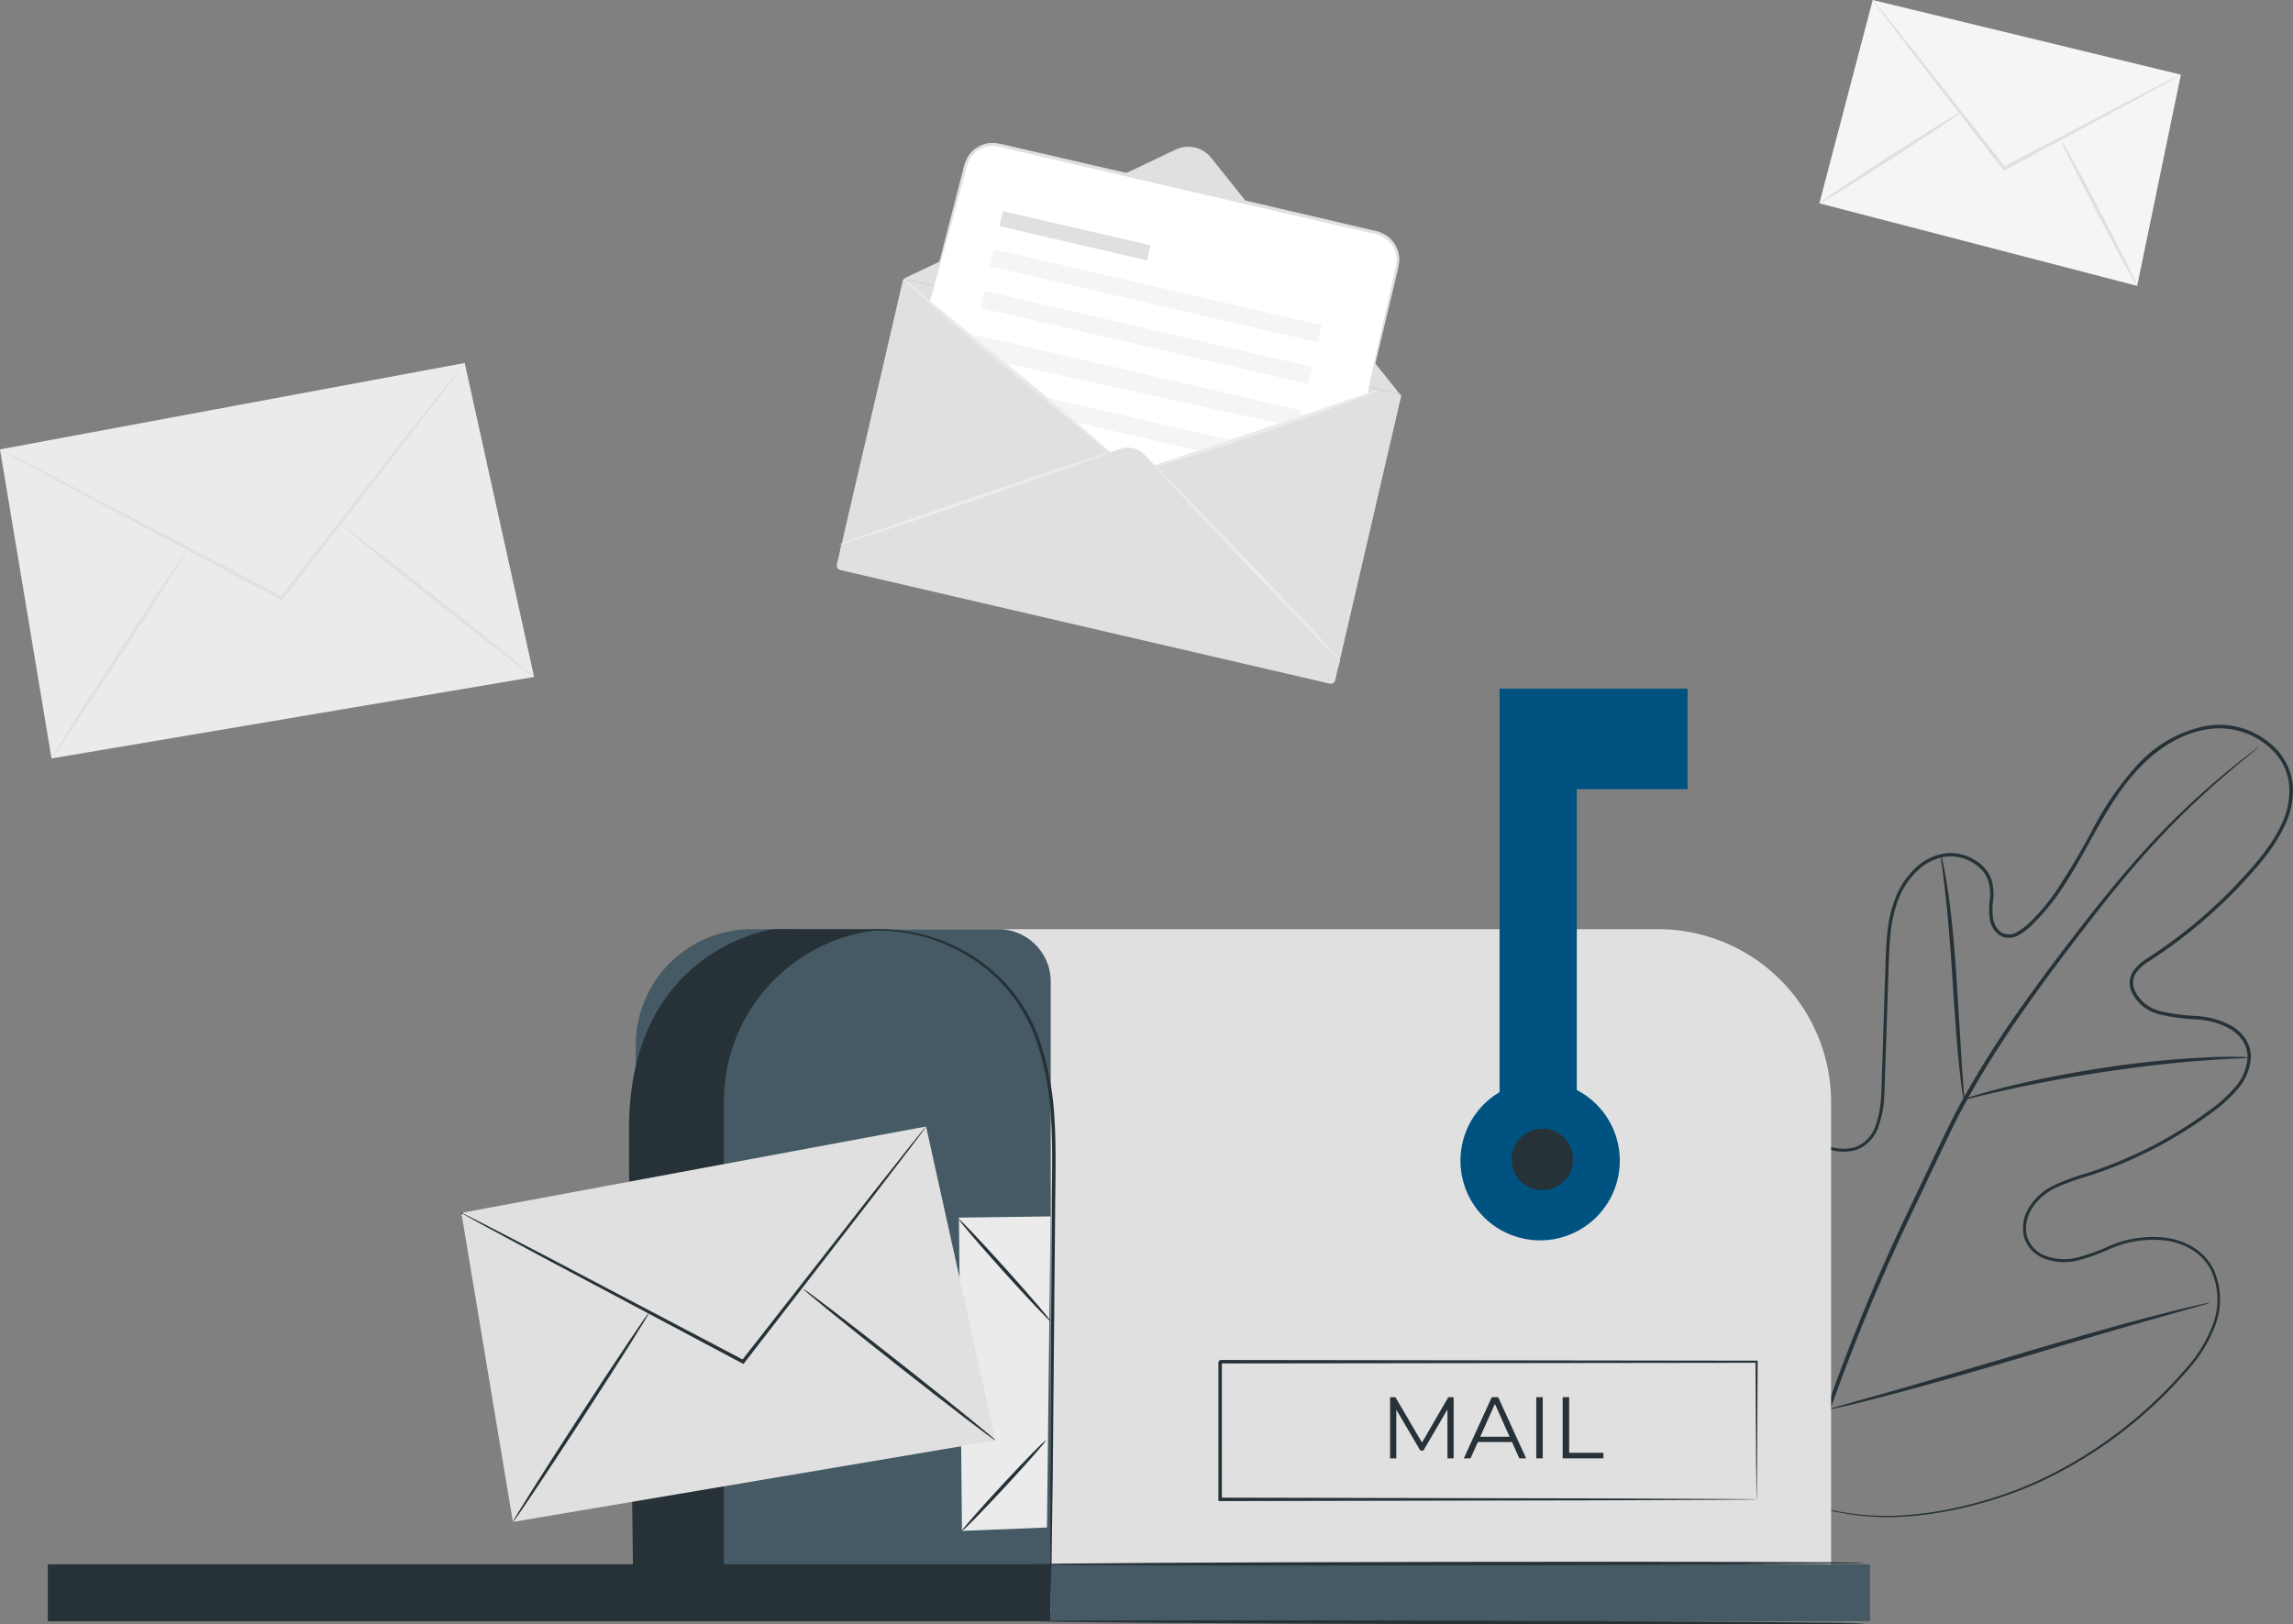 <svg xmlns="http://www.w3.org/2000/svg" width="455.823" height="322.992" viewBox="0 0 455.823 322.992">
  <rect x="0" y="0" width="455.823" height="322.992" fill="#808080" stroke="none"/>
  <g id="Group_174" data-name="Group 174" transform="translate(-96.509 -182.595)">
    <g id="Background_Complete" data-name="Background Complete" transform="translate(96.509 182.595)">
      <g id="Group_23" data-name="Group 23" transform="translate(166.158 28.423)">
        <g id="Group_20" data-name="Group 20" transform="translate(0 0.293)">
          <g id="Group_11" data-name="Group 11">
            <g id="Group_4" data-name="Group 4">
              <g id="Group_1" data-name="Group 1" transform="translate(13.395 0.46)">
                <path id="Path_1" data-name="Path 1" d="M380.272,175.561l-54.165,25.7,98.718,22.918-37.517-47A5.8,5.8,0,0,0,380.272,175.561Z" transform="translate(-326.107 -174.992)" fill="#e0e0e0"/>
              </g>
              <g id="Group_2" data-name="Group 2" transform="translate(0 26.726)">
                <path id="Rectangle_1" data-name="Rectangle 1" d="M.37,0H101.325a.37.37,0,0,1,.37.37V58.343a.886.886,0,0,1-.886.886H.886A.886.886,0,0,1,0,58.343V.37A.37.37,0,0,1,.37,0Z" transform="translate(13.394) rotate(13.07)" fill="#e0e0e0"/>
              </g>
              <g id="Group_3" data-name="Group 3" transform="translate(18.62)">
                <path id="Path_2" data-name="Path 2" d="M417.116,224.218,370.784,239.8l-40.76-33.853,7.19-27.1a5.529,5.529,0,0,1,6.617-4.049l75.038,17.421a5.529,5.529,0,0,1,4.137,6.637Z" transform="translate(-330.024 -174.648)" fill="#fff"/>
              </g>
            </g>
            <g id="Group_5" data-name="Group 5" transform="translate(0.881 60.303)">
              <path id="Path_3" data-name="Path 3" d="M372.293,220.119l-55.449,19.346h0a4.526,4.526,0,0,0,3.384,5.431l90.354,20.964a4.524,4.524,0,0,0,5.431-3.384l.079-.339-38.784-40.8A4.757,4.757,0,0,0,372.293,220.119Z" transform="translate(-316.727 -219.853)" fill="#e0e0e0"/>
            </g>
            <g id="Group_6" data-name="Group 6" transform="translate(32.496 13.251)">
              <rect id="Rectangle_2" data-name="Rectangle 2" width="30.14" height="3.079" transform="translate(0.696 0) rotate(13.063)" fill="#e0e0e0"/>
            </g>
            <g id="Group_7" data-name="Group 7" transform="translate(30.643 20.847)">
              <rect id="Rectangle_3" data-name="Rectangle 3" width="66.87" height="3.476" transform="matrix(0.974, 0.226, -0.226, 0.974, 0.786, 0)" fill="#f5f5f5"/>
            </g>
            <g id="Group_8" data-name="Group 8" transform="translate(28.723 29.123)">
              <rect id="Rectangle_4" data-name="Rectangle 4" width="66.87" height="3.476" transform="matrix(0.974, 0.226, -0.226, 0.974, 0.786, 0)" fill="#f5f5f5"/>
            </g>
            <g id="Group_9" data-name="Group 9" transform="translate(27.59 37.87)">
              <path id="Path_4" data-name="Path 4" d="M400.064,219.747l-2.734.888-55-12.07-5.584-4.719.111-.81L401.788,218.1l-.26,1.122Z" transform="translate(-336.749 -203.036)" fill="#f5f5f5"/>
            </g>
            <g id="Group_10" data-name="Group 10" transform="translate(41.505 50.238)">
              <path id="Path_5" data-name="Path 5" d="M377.718,222.962l-24.635-5.716-5.9-4.938L384,220.851Z" transform="translate(-347.179 -212.308)" fill="#f5f5f5"/>
            </g>
          </g>
          <g id="Group_13" data-name="Group 13" transform="translate(0.605 61.269)">
            <g id="Group_12" data-name="Group 12">
              <path id="Path_6" data-name="Path 6" d="M370.339,220.582a13.655,13.655,0,0,1-2.07.848l-5.731,2.07c-4.85,1.72-11.566,4.049-19,6.582s-14.174,4.79-19.064,6.39l-5.8,1.861a13.709,13.709,0,0,1-2.156.591,13.872,13.872,0,0,1,2.073-.848L324.325,236c4.85-1.718,11.564-4.049,19-6.581s14.166-4.788,19.056-6.387l5.8-1.861A13.753,13.753,0,0,1,370.339,220.582Z" transform="translate(-316.52 -220.576)" fill="#ebebeb"/>
            </g>
          </g>
          <g id="Group_15" data-name="Group 15" transform="translate(63.325 63.82)">
            <g id="Group_14" data-name="Group 14">
              <path id="Path_7" data-name="Path 7" d="M400.457,261.253c-.139.132-8.516-8.439-18.709-19.141s-18.348-19.49-18.209-19.622,8.515,8.436,18.712,19.143S400.6,261.121,400.457,261.253Z" transform="translate(-363.537 -222.489)" fill="#ebebeb"/>
            </g>
          </g>
          <g id="Group_17" data-name="Group 17" transform="translate(63.726 48.806)">
            <g id="Group_16" data-name="Group 16">
              <path id="Path_8" data-name="Path 8" d="M408.036,211.241a9.317,9.317,0,0,1-1.677.758c-1.1.446-2.691,1.066-4.669,1.813-3.955,1.494-9.447,3.488-15.55,5.579s-11.668,3.881-15.71,5.12c-2.022.62-3.663,1.106-4.8,1.423a9.461,9.461,0,0,1-1.79.427,9.289,9.289,0,0,1,1.709-.684l4.732-1.633,15.637-5.311,15.609-5.383,4.742-1.6A9.267,9.267,0,0,1,408.036,211.241Z" transform="translate(-363.837 -211.234)" fill="#ebebeb"/>
            </g>
          </g>
          <g id="Group_19" data-name="Group 19" transform="translate(13.393 26.724)">
            <g id="Group_18" data-name="Group 18">
              <path id="Path_9" data-name="Path 9" d="M367.137,229.232a12.331,12.331,0,0,1-1.667-1.3l-4.413-3.681L346.4,212.227c-5.736-4.688-10.887-8.988-14.535-12.2-1.825-1.6-3.286-2.917-4.271-3.851a12.2,12.2,0,0,1-1.489-1.5,12.327,12.327,0,0,1,1.667,1.3l4.413,3.681,14.655,12.031c5.735,4.685,10.884,8.986,14.533,12.193,1.826,1.6,3.286,2.917,4.273,3.851A12.206,12.206,0,0,1,367.137,229.232Z" transform="translate(-326.106 -194.681)" fill="#ebebeb"/>
            </g>
          </g>
        </g>
        <g id="Group_22" data-name="Group 22" transform="translate(18.617 0)">
          <g id="Group_21" data-name="Group 21">
            <path id="Path_10" data-name="Path 10" d="M417.117,224.291a1.517,1.517,0,0,1,.052-.38c.057-.287.129-.651.22-1.1.22-1.017.526-2.431.915-4.227.835-3.714,2.024-9,3.488-15.514.185-.818.376-1.657.571-2.512a19.643,19.643,0,0,0,.506-2.595,5.254,5.254,0,0,0-2.325-4.632,7.022,7.022,0,0,0-2.712-.978l-3.028-.7-6.322-1.453-28.137-6.5-28.131-6.559-6.315-1.481a27.218,27.218,0,0,0-2.989-.624,5.175,5.175,0,0,0-2.755.575,5.235,5.235,0,0,0-2.013,1.841,8.339,8.339,0,0,0-.935,2.537q-.714,2.651-1.373,5.087c-1.756,6.442-3.182,11.67-4.183,15.342-.5,1.77-.89,3.163-1.171,4.162-.132.443-.239.8-.323,1.078a1.558,1.558,0,0,1-.132.362,1.583,1.583,0,0,1,.064-.379c.067-.285.151-.646.255-1.1.251-1.008.6-2.412,1.046-4.2.95-3.686,2.3-8.934,3.97-15.4q.634-2.437,1.329-5.1a8.844,8.844,0,0,1,.983-2.7,5.82,5.82,0,0,1,5.276-2.712,26.785,26.785,0,0,1,3.091.623l6.322,1.453,28.143,6.5,28.125,6.558,6.314,1.481,3.025.711a7.6,7.6,0,0,1,2.9,1.078,5.807,5.807,0,0,1,2.539,5.14,19.765,19.765,0,0,1-.539,2.681q-.3,1.281-.595,2.507c-1.554,6.493-2.816,11.763-3.7,15.465-.443,1.785-.791,3.19-1.041,4.2-.119.447-.213.806-.288,1.089A1.546,1.546,0,0,1,417.117,224.291Z" transform="translate(-330.022 -174.428)" fill="#e0e0e0"/>
          </g>
        </g>
      </g>
      <g id="Group_31" data-name="Group 31" transform="translate(0 72.174)">
        <g id="Group_24" data-name="Group 24" transform="translate(0 0)">
          <path id="Path_11" data-name="Path 11" d="M299.509,96.96l92.38-17.178,13.8,62.428-95.939,16.2Z" transform="translate(-299.509 -79.782)" fill="#ebebeb"/>
        </g>
        <g id="Group_26" data-name="Group 26">
          <g id="Group_25" data-name="Group 25">
            <path id="Path_12" data-name="Path 12" d="M391.889,79.782a1.062,1.062,0,0,1-.159.261l-.522.724-2.058,2.749c-1.849,2.42-4.464,5.839-7.685,10.053l-25.7,33.2-.177.231-.259-.136c-.566-.3-1.177-.622-1.789-.946l-38.274-20.35L303.7,99.332,300.578,97.6l-.806-.464a1.1,1.1,0,0,1-.263-.18,1.084,1.084,0,0,1,.3.117c.227.108.5.241.838.4l3.187,1.611,11.664,6.043c9.866,5.185,23.406,12.3,38.368,20.169l1.789.946-.436.095,25.869-33.07c3.294-4.158,5.967-7.533,7.857-9.921q1.365-1.685,2.16-2.669l.574-.683C391.808,79.849,391.88,79.775,391.889,79.782Z" transform="translate(-299.509 -79.782)" fill="#e0e0e0"/>
          </g>
        </g>
        <g id="Group_28" data-name="Group 28" transform="translate(10.239 36.931)">
          <g id="Group_27" data-name="Group 27">
            <path id="Path_13" data-name="Path 13" d="M307.188,149.168c-.161-.1,5.78-9.525,13.268-21.038s13.692-20.766,13.852-20.662-5.779,9.523-13.269,21.041S307.348,149.272,307.188,149.168Z" transform="translate(-307.185 -107.466)" fill="#e0e0e0"/>
          </g>
        </g>
        <g id="Group_30" data-name="Group 30" transform="translate(68.013 32.333)">
          <g id="Group_29" data-name="Group 29">
            <path id="Path_14" data-name="Path 14" d="M388.661,134.115c-.119.151-8.759-6.465-19.3-14.774s-18.988-15.169-18.869-15.32,8.758,6.463,19.3,14.774S388.78,133.964,388.661,134.115Z" transform="translate(-350.493 -104.019)" fill="#e0e0e0"/>
          </g>
        </g>
      </g>
      <g id="Group_39" data-name="Group 39" transform="translate(361.671 0)">
        <g id="Group_32" data-name="Group 32" transform="translate(0.001 0.001)">
          <path id="Path_15" data-name="Path 15" d="M413.229,125.021l61.262,14.844-8.689,42-63.173-16.417Z" transform="translate(-402.629 -125.021)" fill="#f5f5f5"/>
        </g>
        <g id="Group_34" data-name="Group 34" transform="translate(10.6 0)">
          <g id="Group_33" data-name="Group 33">
            <path id="Path_16" data-name="Path 16" d="M471.838,139.866a3.718,3.718,0,0,1-.678.436c-.52.3-1.185.672-2,1.137l-7.448,4.075-24.828,13.3-.257.137-.18-.231c-.264-.339-.55-.7-.835-1.07l-17.815-22.982c-2.212-2.909-4.022-5.288-5.336-7.014l-1.422-1.929a3.751,3.751,0,0,1-.459-.7,3.826,3.826,0,0,1,.568.616l1.526,1.848,5.511,6.878,17.974,22.858c.287.366.571.731.836,1.07l-.436-.093,24.927-13.11,7.55-3.883,2.064-1.023A3.489,3.489,0,0,1,471.838,139.866Z" transform="translate(-410.574 -125.02)" fill="#e0e0e0"/>
          </g>
        </g>
        <g id="Group_36" data-name="Group 36" transform="translate(0 22.343)">
          <g id="Group_35" data-name="Group 35">
            <path id="Path_17" data-name="Path 17" d="M402.629,159.855c-.1-.161,6.091-4.339,13.835-9.331s14.108-8.91,14.212-8.75-6.09,4.339-13.836,9.333S402.733,160.017,402.629,159.855Z" transform="translate(-402.628 -141.769)" fill="#e0e0e0"/>
          </g>
        </g>
        <g id="Group_38" data-name="Group 38" transform="translate(48.065 27.947)">
          <g id="Group_37" data-name="Group 37">
            <path id="Path_18" data-name="Path 18" d="M453.768,174.869c-.171.088-3.688-6.308-7.859-14.287s-7.413-14.522-7.244-14.611,3.688,6.307,7.86,14.288S453.937,174.78,453.768,174.869Z" transform="translate(-438.659 -145.97)" fill="#e0e0e0"/>
          </g>
        </g>
      </g>
    </g>
    <g id="Plant" transform="translate(426.991 326.71)">
      <g id="Group_61" data-name="Group 61">
        <g id="Group_44" data-name="Group 44">
          <g id="Group_43" data-name="Group 43">
            <g id="Group_42" data-name="Group 42">
              <g id="Group_41" data-name="Group 41">
                <path id="Path_20" data-name="Path 20" d="M369,444.073s.506.167,1.478.527,2.431.864,4.375,1.414a51.848,51.848,0,0,0,17.493,1.78,70.68,70.68,0,0,0,12.585-2.037,79.442,79.442,0,0,0,14.318-4.989,87.528,87.528,0,0,0,29.181-22.3,26.979,26.979,0,0,0,5.337-8.911,13.942,13.942,0,0,0-.5-10.53,10.344,10.344,0,0,0-3.723-4.006,13.39,13.39,0,0,0-5.323-1.85,21.178,21.178,0,0,0-11.46,1.869,40.644,40.644,0,0,1-5.8,2.056,11.224,11.224,0,0,1-6.29-.159,6.69,6.69,0,0,1-4.538-4.419,7.838,7.838,0,0,1,1.253-6.343,11.963,11.963,0,0,1,5.086-4.179,48.556,48.556,0,0,1,6.239-2.252,83.812,83.812,0,0,0,24.065-12.311,27.4,27.4,0,0,0,5.156-4.616,9.833,9.833,0,0,0,2.628-6.18,6.1,6.1,0,0,0-.97-3.2A7.619,7.619,0,0,0,457.1,351.1a15.675,15.675,0,0,0-6.773-1.9,39.822,39.822,0,0,1-7.3-.994,8.176,8.176,0,0,1-5.657-4.8,4.385,4.385,0,0,1,.479-3.854A9.614,9.614,0,0,1,440.724,337c2.086-1.361,4.131-2.787,6.123-4.307a98.291,98.291,0,0,0,11.287-10.084c3.468-3.7,6.993-7.54,9.167-12.181a15.255,15.255,0,0,0,1.565-7.374,11.262,11.262,0,0,0-2.888-6.882,14.984,14.984,0,0,0-13.892-4.564c-5.033.914-9.478,3.871-12.957,7.494-7.037,7.4-10.5,17.17-16.267,25.268a41.616,41.616,0,0,1-4.784,5.693,13.324,13.324,0,0,1-2.941,2.328,3.822,3.822,0,0,1-3.809.137,4.748,4.748,0,0,1-2-3.231,13.392,13.392,0,0,1-.028-3.693,10.173,10.173,0,0,0-.139-3.466,6.253,6.253,0,0,0-1.681-2.908,8.657,8.657,0,0,0-6.184-2.441,9.813,9.813,0,0,0-6.114,2.625,15.389,15.389,0,0,0-3.875,5.515,25.1,25.1,0,0,0-1.642,6.546c-.283,2.237-.37,4.486-.444,6.727s-.148,4.469-.221,6.682q-.218,6.637-.432,13.094c-.08,2.154-.121,4.279-.233,6.415a20.665,20.665,0,0,1-1.2,6.267,7.368,7.368,0,0,1-4.362,4.49,9.1,9.1,0,0,1-6.174-.4,24.554,24.554,0,0,1-9.518-7.2,26.211,26.211,0,0,1-3.176-4.905,50.541,50.541,0,0,0-2.627-5,7.92,7.92,0,0,0-4.047-3.4,7.287,7.287,0,0,0-5.137.366,10.332,10.332,0,0,0-4.061,3.167,11.853,11.853,0,0,0-2.086,4.618c-.739,3.318-.6,6.71-.874,9.972-.224,3.258-.332,6.435-.375,9.526A120.259,120.259,0,0,0,345.75,399.3a85.321,85.321,0,0,0,3.231,14.818c.618,2.254,1.529,4.3,2.254,6.3.416.978.878,1.909,1.3,2.829a29.116,29.116,0,0,0,1.313,2.648,56.225,56.225,0,0,0,10.535,14.09,19.884,19.884,0,0,0,1.969,1.8l1.47,1.251c.787.674,1.181,1.034,1.181,1.034s-.422-.321-1.226-.978l-1.494-1.227a19.45,19.45,0,0,1-2-1.776,55.524,55.524,0,0,1-10.676-14.064,29.4,29.4,0,0,1-1.331-2.651c-.426-.923-.894-1.857-1.318-2.837-.738-2.005-1.662-4.058-2.292-6.318a85.3,85.3,0,0,1-3.3-14.865,120.182,120.182,0,0,1-1.114-17.469c.035-3.1.133-6.289.351-9.555.271-3.244.111-6.63.862-10.049a12.323,12.323,0,0,1,2.165-4.816,10.85,10.85,0,0,1,4.257-3.334,7.8,7.8,0,0,1,5.5-.391,8.444,8.444,0,0,1,4.33,3.6,50.5,50.5,0,0,1,2.667,5.049,25.689,25.689,0,0,0,3.119,4.8,24.036,24.036,0,0,0,9.293,7.018,8.536,8.536,0,0,0,5.778.385,6.768,6.768,0,0,0,4-4.157c1.474-3.849,1.151-8.207,1.378-12.482q.206-6.455.418-13.094.106-3.32.213-6.683c.073-2.242.157-4.512.443-6.786a25.692,25.692,0,0,1,1.682-6.718,16.019,16.019,0,0,1,4.038-5.751,10.461,10.461,0,0,1,6.53-2.795,9.3,9.3,0,0,1,6.671,2.632,6.923,6.923,0,0,1,1.856,3.21,10.828,10.828,0,0,1,.16,3.682,12.812,12.812,0,0,0,.019,3.51,4.1,4.1,0,0,0,1.686,2.785,3.158,3.158,0,0,0,3.151-.156,12.788,12.788,0,0,0,2.781-2.216,41,41,0,0,0,4.7-5.6,144.3,144.3,0,0,0,7.613-12.833,60.944,60.944,0,0,1,8.71-12.522,25.172,25.172,0,0,1,13.333-7.7,15.674,15.674,0,0,1,14.534,4.785,11.971,11.971,0,0,1,3.063,7.3,15.94,15.94,0,0,1-1.629,7.708c-2.248,4.785-5.811,8.651-9.3,12.369a98.815,98.815,0,0,1-11.37,10.152c-2,1.53-4.071,2.971-6.163,4.333a9.026,9.026,0,0,0-2.68,2.356,3.7,3.7,0,0,0-.4,3.262,7.519,7.519,0,0,0,5.2,4.37,39.411,39.411,0,0,0,7.173.974,16.31,16.31,0,0,1,7.053,2,8.314,8.314,0,0,1,2.708,2.541,6.763,6.763,0,0,1,1.073,3.552,10.464,10.464,0,0,1-2.784,6.611,28.03,28.03,0,0,1-5.276,4.721A84.469,84.469,0,0,1,428.9,380.336a48.081,48.081,0,0,0-6.162,2.213,11.347,11.347,0,0,0-4.844,3.957,7.235,7.235,0,0,0-1.183,5.844,6.091,6.091,0,0,0,4.147,4.022,10.653,10.653,0,0,0,5.966.151,40.45,40.45,0,0,0,5.716-2.02,21.716,21.716,0,0,1,11.754-1.886,13.922,13.922,0,0,1,5.533,1.938,10.884,10.884,0,0,1,3.911,4.223,14.465,14.465,0,0,1,.514,10.935,27.467,27.467,0,0,1-5.452,9.07,87.756,87.756,0,0,1-29.393,22.338,79.509,79.509,0,0,1-14.4,4.957,70.476,70.476,0,0,1-12.649,1.985,51.275,51.275,0,0,1-17.547-1.914c-1.942-.574-3.4-1.087-4.362-1.482S369,444.073,369,444.073Z" transform="translate(-344.248 -290.628)" fill="#263238"/>
              </g>
            </g>
          </g>
        </g>
        <g id="Group_60" data-name="Group 60" transform="translate(7.355 4.34)">
          <g id="Group_47" data-name="Group 47" transform="translate(24.851)">
            <g id="Group_46" data-name="Group 46">
              <g id="Group_45" data-name="Group 45">
                <path id="Path_21" data-name="Path 21" d="M368.39,426.7a393.1,393.1,0,0,1,17.222-41.67q2.571-5.413,5.076-10.691c1.674-3.5,3.334-6.981,5.168-10.28a196.155,196.155,0,0,1,11.622-18.356c3.979-5.66,7.961-10.885,11.72-15.744s7.372-9.311,10.827-13.233a155.493,155.493,0,0,1,17.662-17.277c2.237-1.87,4.019-3.264,5.241-4.191.587-.442,1.049-.787,1.4-1.047a3.167,3.167,0,0,1,.491-.333,3.026,3.026,0,0,1-.44.4c-.335.275-.78.642-1.346,1.109-1.187.97-2.937,2.4-5.141,4.306a164.529,164.529,0,0,0-17.437,17.417c-3.418,3.935-6.983,8.4-10.725,13.267s-7.69,10.106-11.643,15.762a198.428,198.428,0,0,0-11.536,18.309c-1.818,3.284-3.46,6.731-5.136,10.245s-3.358,7.079-5.069,10.687a402.582,402.582,0,0,0-17.249,41.563" transform="translate(-368.39 -293.881)" fill="#263238"/>
              </g>
            </g>
          </g>
          <g id="Group_50" data-name="Group 50" transform="translate(47.997 21.704)">
            <g id="Group_49" data-name="Group 49">
              <g id="Group_48" data-name="Group 48">
                <path id="Path_22" data-name="Path 22" d="M390.291,358.607a8.9,8.9,0,0,1-.355-1.885c-.184-1.221-.391-2.993-.614-5.188-.451-4.386-.867-10.467-1.3-17.17s-.934-12.764-1.45-17.131c-.252-2.185-.474-3.951-.642-5.171a8.793,8.793,0,0,1-.172-1.912,8.774,8.774,0,0,1,.48,1.858c.264,1.2.574,2.964.9,5.147.663,4.363,1.257,10.438,1.689,17.152.411,6.617.782,12.6,1.065,17.176.14,2.065.261,3.806.358,5.2A8.738,8.738,0,0,1,390.291,358.607Z" transform="translate(-385.741 -310.151)" fill="#263238"/>
              </g>
            </g>
          </g>
          <g id="Group_53" data-name="Group 53" transform="translate(52.547 61.665)">
            <g id="Group_52" data-name="Group 52">
              <g id="Group_51" data-name="Group 51">
                <path id="Path_23" data-name="Path 23" d="M445.9,340.255a12.209,12.209,0,0,1-2.258.181c-1.45.073-3.55.167-6.139.365-5.181.358-12.322,1.1-20.163,2.268-6.957,1.046-13.713,2.284-19.964,3.687-2.541.551-4.585,1.053-6,1.391a12.169,12.169,0,0,1-2.22.454,12.2,12.2,0,0,1,2.138-.762c1.393-.431,3.422-1.019,5.952-1.645,5.053-1.286,12.111-2.749,19.978-3.935a198.857,198.857,0,0,1,20.247-2.033c2.6-.127,4.712-.133,6.168-.107A11.93,11.93,0,0,1,445.9,340.255Z" transform="translate(-389.152 -340.107)" fill="#263238"/>
              </g>
            </g>
          </g>
          <g id="Group_56" data-name="Group 56" transform="translate(0 58.762)">
            <g id="Group_55" data-name="Group 55">
              <g id="Group_54" data-name="Group 54">
                <path id="Path_24" data-name="Path 24" d="M375.344,410.982a2.926,2.926,0,0,1-.359-.7c-.24-.562-.532-1.246-.886-2.076-.759-1.8-1.792-4.448-3.023-7.726-2.468-6.559-5.592-15.728-8.9-25.89s-6.347-19.351-8.675-25.952c-1.142-3.21-2.082-5.85-2.78-7.812l-.744-2.129a2.874,2.874,0,0,1-.208-.764,2.993,2.993,0,0,1,.359.7c.24.56.531,1.243.884,2.073.76,1.806,1.793,4.448,3.024,7.728,2.468,6.559,5.592,15.726,8.9,25.894s7.674,20.82,10,27.423c1.143,3.207.754,4.374,1.453,6.335.3.851.543,1.555.744,2.13A2.906,2.906,0,0,1,375.344,410.982Z" transform="translate(-349.761 -337.931)" fill="#263238"/>
              </g>
            </g>
          </g>
          <g id="Group_59" data-name="Group 59" transform="translate(25.583 110.575)">
            <g id="Group_58" data-name="Group 58">
              <g id="Group_57" data-name="Group 57">
                <path id="Path_25" data-name="Path 25" d="M444.736,376.78a3,3,0,0,1-.755.277l-2.2.644-8.117,2.288c-6.854,1.933-16.289,4.712-26.711,7.8-9.758,2.889-18.827,5.5-26.79,7.572-3.448.9-6.244,1.6-8.187,2.037-.9.2-1.638.363-2.24.5a2.93,2.93,0,0,1-.8.117,3.164,3.164,0,0,1,.755-.279c.591-.172,1.319-.384,2.2-.643l8.116-2.288c6.854-1.932,16.291-4.712,26.715-7.8s19.891-5.779,26.787-7.57c3.448-.9,6.244-1.594,8.188-2.037l2.24-.5A2.966,2.966,0,0,1,444.736,376.78Z" transform="translate(-368.939 -376.772)" fill="#263238"/>
              </g>
            </g>
          </g>
        </g>
      </g>
    </g>
    <g id="Character" transform="translate(106.016 319.516)">
      <g id="Group_123" data-name="Group 123">
        <g id="Group_116" data-name="Group 116" transform="translate(0 47.822)">
          <g id="Group_111" data-name="Group 111">
            <g id="Group_108" data-name="Group 108">
              <g id="Group_103" data-name="Group 103" transform="translate(116.868 0)">
                <path id="Path_47" data-name="Path 47" d="M191.243,457.039H428.87V355.517a34.433,34.433,0,0,0-34.434-34.433H225.676a34.432,34.432,0,0,0-34.433,34.433Z" transform="translate(-191.243 -321.084)" fill="#e0e0e0"/>
              </g>
              <g id="Group_104" data-name="Group 104" transform="translate(116.868)">
                <path id="Rectangle_5" data-name="Rectangle 5" d="M23.088,0H72.043A10.455,10.455,0,0,1,82.5,10.455V134.621a1.334,1.334,0,0,1-1.334,1.334H1.334A1.334,1.334,0,0,1,0,134.621V23.088A23.088,23.088,0,0,1,23.088,0Z" fill="#455a64"/>
              </g>
              <g id="Group_105" data-name="Group 105" transform="translate(115.538 0)">
                <path id="Path_48" data-name="Path 48" d="M209.1,457.039V355.37a34.286,34.286,0,0,1,34.286-34.286H218.939s-28.693,3.814-28.693,39.726.924,96.229.924,96.229Z" transform="translate(-190.246 -321.084)" fill="#263238"/>
              </g>
              <g id="Group_106" data-name="Group 106" transform="translate(0 126.297)">
                <rect id="Rectangle_6" data-name="Rectangle 6" width="199.366" height="11.315" fill="#263238"/>
              </g>
              <g id="Group_107" data-name="Group 107" transform="translate(199.366 126.297)">
                <rect id="Rectangle_7" data-name="Rectangle 7" width="162.876" height="11.315" fill="#455a64"/>
              </g>
            </g>
            <g id="Group_110" data-name="Group 110" transform="translate(159.447 0.025)">
              <g id="Group_109" data-name="Group 109">
                <path id="Path_49" data-name="Path 49" d="M263.08,453.032a1.8,1.8,0,0,1-.032-.407c-.007-.307-.016-.7-.027-1.19-.008-1.1-.019-2.627-.032-4.577,0-4.023.005-9.759.009-16.828.076-14.251.18-33.859.295-55.517.059-5.421.173-10.709-.152-15.794a57.3,57.3,0,0,0-2.563-14.387,31.9,31.9,0,0,0-15.3-18.672,33.869,33.869,0,0,0-15.991-4.283,22.1,22.1,0,0,0-2.627.073,14.891,14.891,0,0,0-1.918.187l-1.179.153a1.8,1.8,0,0,1-.407.029,1.7,1.7,0,0,1,.394-.1l1.171-.223a13.673,13.673,0,0,1,1.922-.253,21.02,21.02,0,0,1,2.645-.139,33.5,33.5,0,0,1,16.225,4.123,32.266,32.266,0,0,1,15.668,18.9,57.6,57.6,0,0,1,2.633,14.546c.337,5.122.227,10.43.168,15.849-.195,21.657-.371,41.264-.5,55.514-.1,7.068-.175,12.8-.229,16.826-.043,1.948-.075,3.479-.1,4.574l-.043,1.189A1.743,1.743,0,0,1,263.08,453.032Z" transform="translate(-223.162 -321.103)" fill="#263238"/>
              </g>
            </g>
          </g>
          <g id="Group_113" data-name="Group 113" transform="translate(195.391 125.783)">
            <g id="Group_112" data-name="Group 112">
              <path id="Path_50" data-name="Path 50" d="M415.844,415.609c0,.192-37.1.411-82.865.487s-82.873-.016-82.873-.207,37.1-.411,82.872-.487S415.844,415.418,415.844,415.609Z" transform="translate(-250.106 -415.375)" fill="#263238"/>
            </g>
          </g>
          <g id="Group_115" data-name="Group 115" transform="translate(196.59 137.422)">
            <g id="Group_114" data-name="Group 114">
              <path id="Path_51" data-name="Path 51" d="M415.542,424.738c0,.191-36.837.247-82.266.123s-82.271-.38-82.271-.571,36.829-.248,82.274-.124C378.707,424.29,415.542,424.546,415.542,424.738Z" transform="translate(-251.005 -424.099)" fill="#263238"/>
            </g>
          </g>
        </g>
        <g id="Group_120" data-name="Group 120" transform="translate(232.694 133.454)">
          <g id="Group_118" data-name="Group 118">
            <g id="Group_117" data-name="Group 117">
              <path id="Path_52" data-name="Path 52" d="M385.061,413.03a4.834,4.834,0,0,1-.02-.486c-.005-.34-.013-.8-.023-1.394-.012-1.249-.028-3.047-.051-5.373-.027-4.693-.065-11.508-.116-20.121l.209.209L278.423,386c.153-.155-.351.347.341-.347v6.99q0,3.478,0,6.9,0,6.851-.005,13.48l-.34-.34,76.042.155,22.424.1,6.051.044,1.577.023c.356.007.55.021.55.021a3.988,3.988,0,0,1-.507.023l-1.534.021-5.978.045-22.346.1c-19.1.037-45.8.092-76.279.153h-.34v-.342q0-6.621-.005-13.48,0-3.426,0-6.9v-6.99c.7-.7.2-.192.353-.347l106.638.137h.211v.209c-.049,8.666-.089,15.522-.116,20.245-.021,2.307-.039,4.089-.051,5.327-.009.579-.016,1.026-.021,1.357A3.264,3.264,0,0,1,385.061,413.03Z" transform="translate(-278.07 -385.276)" fill="#263238"/>
            </g>
          </g>
          <g id="Group_119" data-name="Group 119" transform="translate(34.132 7.429)">
            <path id="Path_53" data-name="Path 53" d="M316.293,390.845v12.169H315.06V393.28l-4.781,8.187h-.608l-4.78-8.135v9.682h-1.235V390.845h1.06L310,399.868l5.232-9.023Z" transform="translate(-303.656 -390.845)" fill="#263238"/>
            <path id="Path_54" data-name="Path 54" d="M324.218,399.764h-6.779l-1.461,3.25H314.64l5.563-12.169h1.269l5.563,12.169h-1.355Zm-.47-1.045-2.92-6.535-2.921,6.535Z" transform="translate(-299.987 -390.845)" fill="#263238"/>
            <path id="Path_55" data-name="Path 55" d="M325.441,390.845h1.287v12.169h-1.287Z" transform="translate(-296.38 -390.845)" fill="#263238"/>
            <path id="Path_56" data-name="Path 56" d="M329.376,390.845h1.286V401.9h6.814v1.113h-8.1Z" transform="translate(-295.066 -390.845)" fill="#263238"/>
          </g>
        </g>
        <g id="Group_121" data-name="Group 121" transform="translate(280.805)">
          <path id="Path_57" data-name="Path 57" d="M359.288,305.224V285.235H321.919v80.237a15.836,15.836,0,1,0,15.353-.431V305.224Z" transform="translate(-314.135 -285.235)" fill="#005380"/>
        </g>
        <g id="Group_122" data-name="Group 122" transform="translate(290.973 87.49)">
          <circle id="Ellipse_1" data-name="Ellipse 1" cx="6.116" cy="6.116" r="6.116" fill="#263238"/>
        </g>
      </g>
      <g id="Group_131" data-name="Group 131" transform="translate(181.117 104.94)">
        <g id="Group_126" data-name="Group 126" transform="translate(0.004)">
          <path id="Path_59" data-name="Path 59" d="M239.409,364.142l18.207-.241-.706,61.855-16.9.674Z" transform="translate(-239.409 -363.901)" fill="#ebebeb"/>
        </g>
        <g id="Group_128" data-name="Group 128" transform="translate(0.597 44.544)">
          <g id="Group_127" data-name="Group 127">
            <path id="Path_60" data-name="Path 60" d="M239.858,415.278c-.14-.131,3.475-4.262,8.075-9.227s8.444-8.884,8.586-8.755-3.474,4.261-8.076,9.227S240,415.407,239.858,415.278Z" transform="translate(-239.854 -397.293)" fill="#263238"/>
          </g>
        </g>
        <g id="Group_130" data-name="Group 130" transform="translate(0 0.584)">
          <g id="Group_129" data-name="Group 129">
            <path id="Path_61" data-name="Path 61" d="M257.618,384.586c-.143.128-4.334-4.3-9.362-9.889s-8.988-10.226-8.846-10.356,4.334,4.3,9.362,9.89S257.76,384.458,257.618,384.586Z" transform="translate(-239.406 -364.339)" fill="#263238"/>
          </g>
        </g>
      </g>
      <g id="Group_173" data-name="Group 173" transform="translate(82.21 87.059)">
        <g id="Group_167" data-name="Group 167">
          <g id="Group_160" data-name="Group 160" transform="translate(0 0.001)">
            <path id="Path_76" data-name="Path 76" d="M165.263,367.676l92.38-17.178,13.8,62.428-95.938,16.2Z" transform="translate(-165.263 -350.497)" fill="#e0e0e0"/>
          </g>
          <g id="Group_162" data-name="Group 162">
            <g id="Group_161" data-name="Group 161">
              <path id="Path_77" data-name="Path 77" d="M257.643,350.5a1.02,1.02,0,0,1-.16.261l-.52.724-2.058,2.749-7.685,10.053-25.7,33.2-.179.229-.257-.136-1.79-.946-38.272-20.35-11.562-6.236-3.127-1.728-.8-.464a.16.16,0,1,1,.033-.063l.838.4q1.171.59,3.187,1.611c2.809,1.455,6.781,3.511,11.664,6.042l38.368,20.17c.612.323,1.223.646,1.789.946l-.436.093,25.869-33.07,7.857-9.92q1.365-1.687,2.158-2.671l.575-.683C257.561,350.564,257.634,350.49,257.643,350.5Z" transform="translate(-165.263 -350.497)" fill="#263238"/>
            </g>
          </g>
          <g id="Group_164" data-name="Group 164" transform="translate(10.239 36.931)">
            <g id="Group_163" data-name="Group 163">
              <path id="Path_78" data-name="Path 78" d="M172.942,419.883c-.161-.1,5.78-9.525,13.268-21.038s13.691-20.766,13.852-20.662-5.779,9.523-13.269,21.041S173.1,419.988,172.942,419.883Z" transform="translate(-172.939 -378.181)" fill="#263238"/>
            </g>
          </g>
          <g id="Group_166" data-name="Group 166" transform="translate(68.013 32.332)">
            <g id="Group_165" data-name="Group 165">
              <path id="Path_79" data-name="Path 79" d="M254.415,404.83c-.119.151-8.76-6.465-19.3-14.773s-18.988-15.17-18.869-15.321,8.758,6.463,19.3,14.775S254.534,404.681,254.415,404.83Z" transform="translate(-216.247 -374.734)" fill="#263238"/>
            </g>
          </g>
        </g>
      </g>
    </g>
  </g>
</svg>
